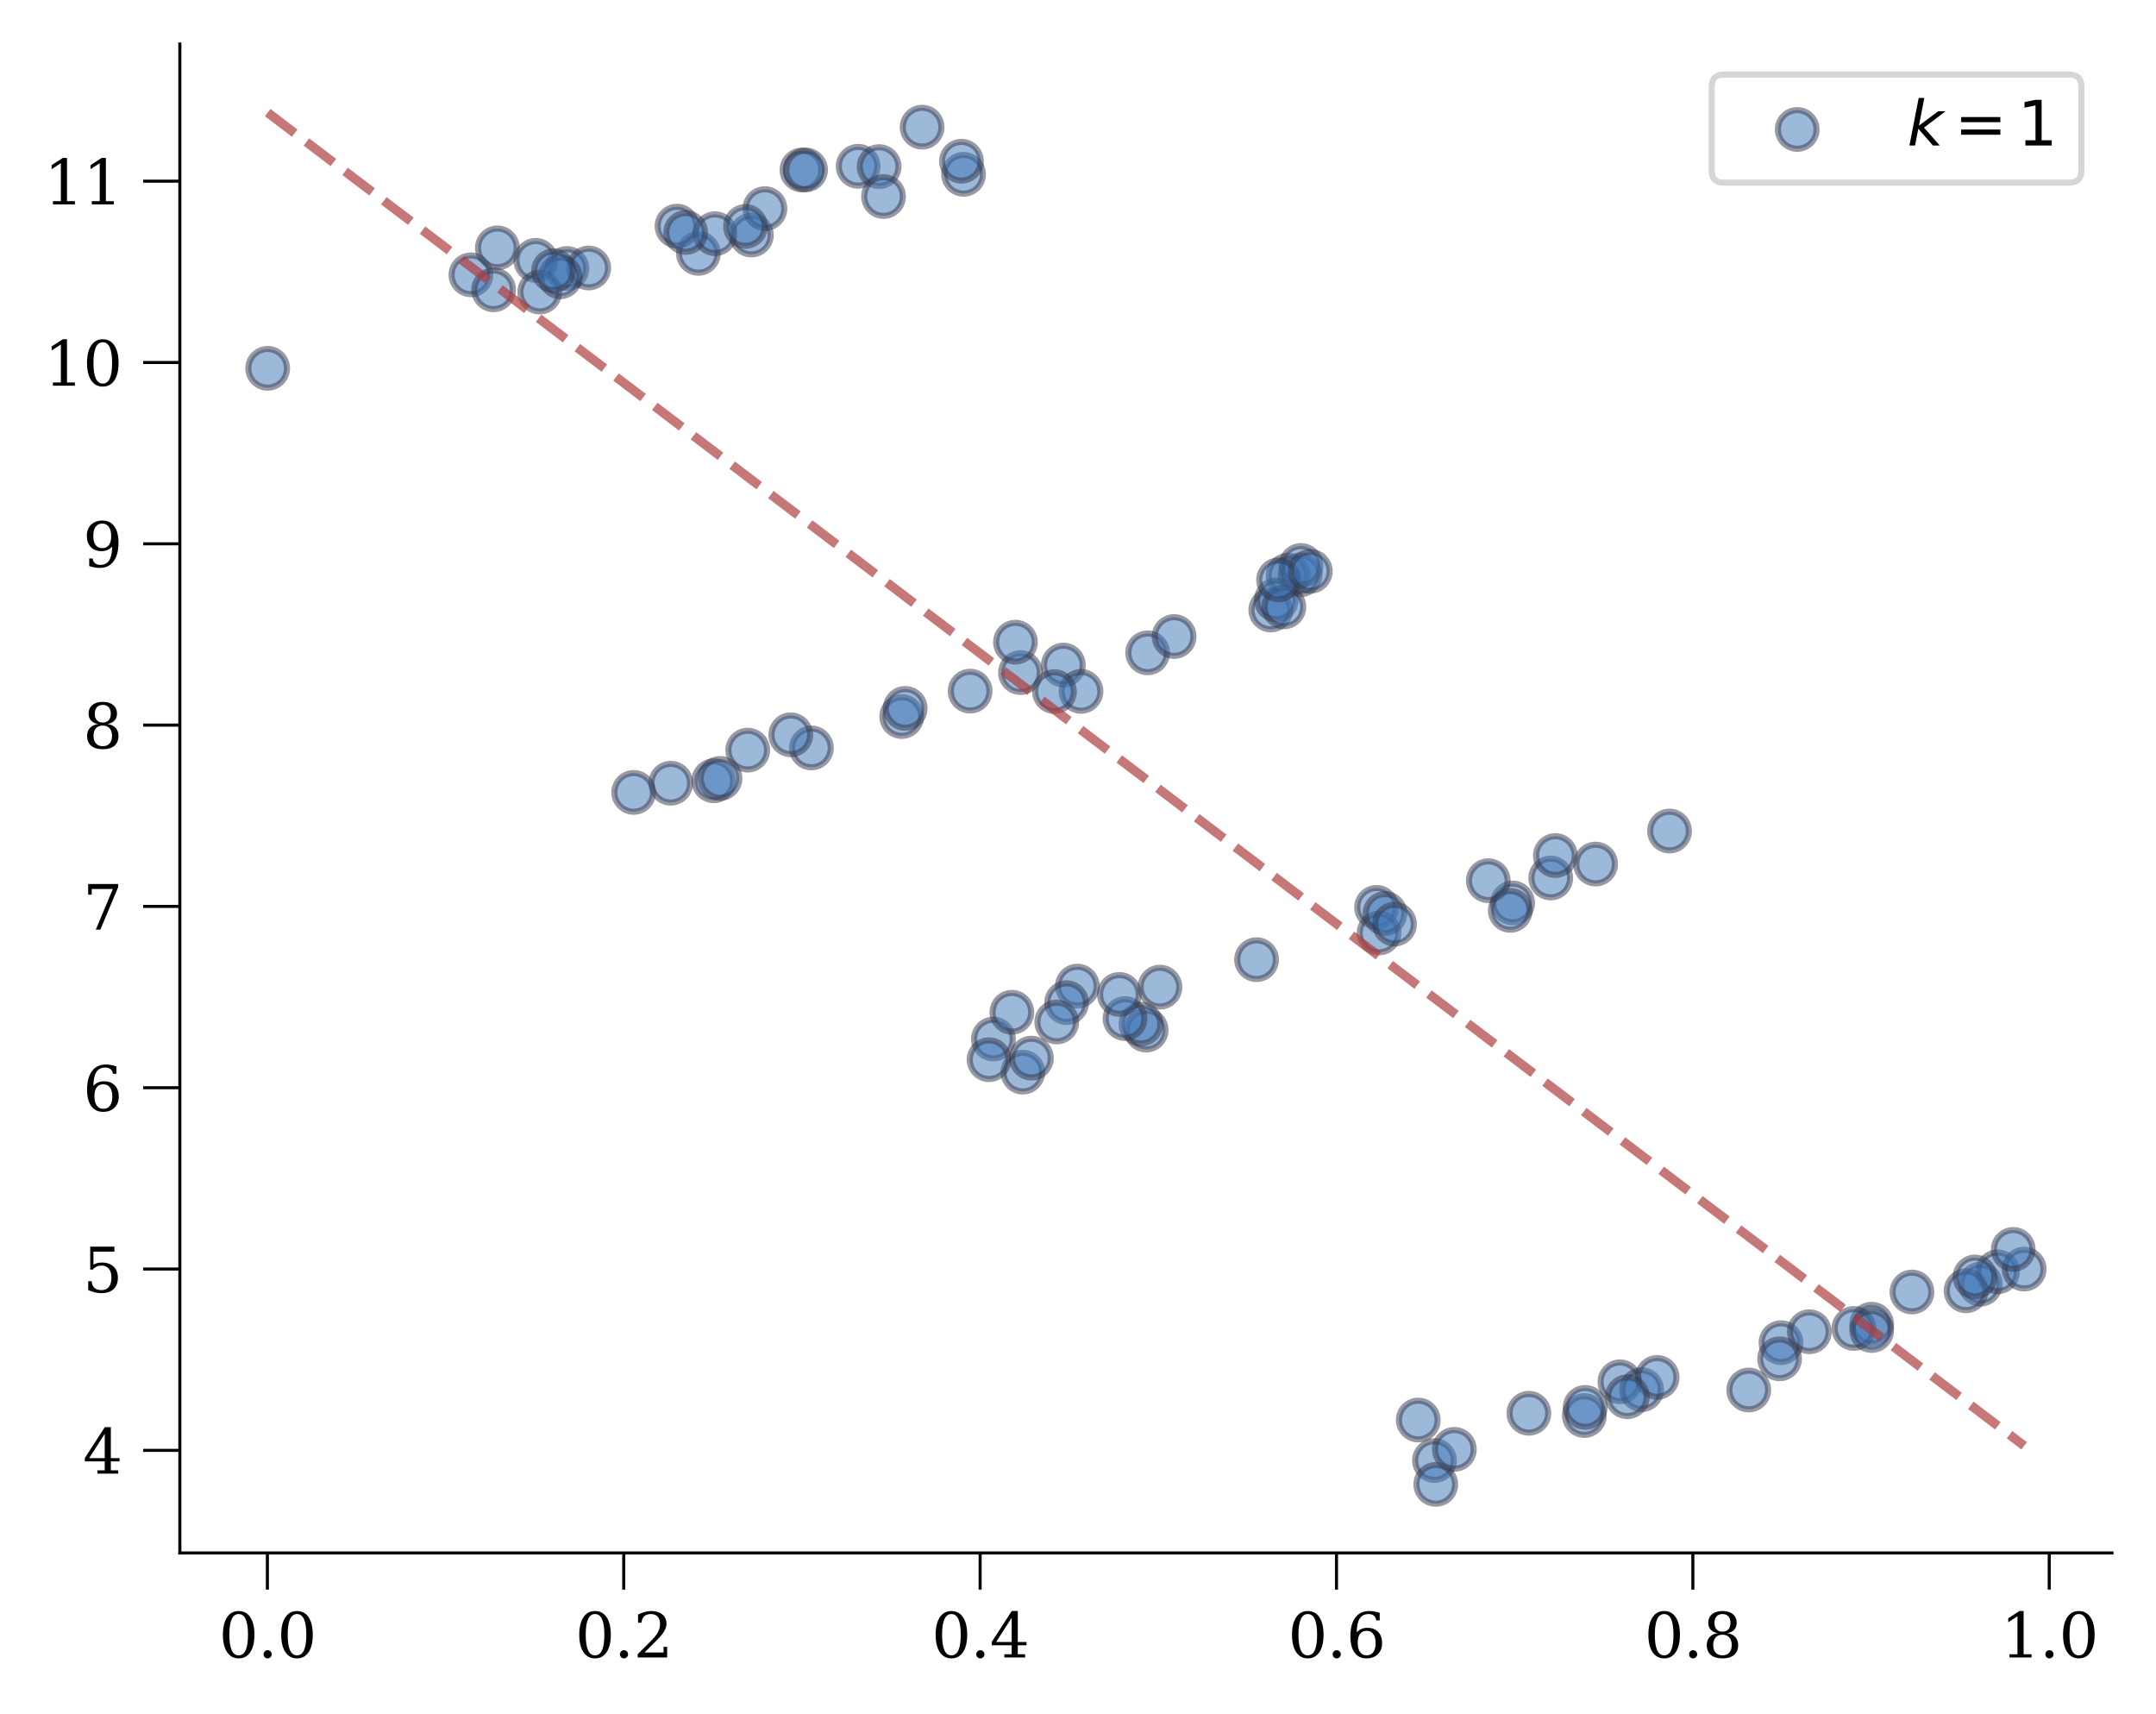 <?xml version="1.0" encoding="utf-8" standalone="no"?>
<!DOCTYPE svg PUBLIC "-//W3C//DTD SVG 1.1//EN"
  "http://www.w3.org/Graphics/SVG/1.1/DTD/svg11.dtd">
<svg xmlns:xlink="http://www.w3.org/1999/xlink" width="352.745pt" height="280.398pt" viewBox="0 0 352.745 280.398" xmlns="http://www.w3.org/2000/svg" version="1.1">
 <defs>
  <style type="text/css">*{stroke-linejoin: round; stroke-linecap: butt}</style>
 </defs>
 <g id="figure_1">
  <g id="patch_1">
   <path d="M 0 280.398 
L 352.745 280.398 
L 352.745 0 
L 0 0 
z
" style="fill: #ffffff"/>
  </g>
  <g id="axes_1">
   <g id="patch_2">
    <path d="M 29.425 254.02 
L 345.545 254.02 
L 345.545 7.2 
L 29.425 7.2 
z
" style="fill: #ffffff"/>
   </g>
   <g id="PathCollection_1">
    <defs>
     <path id="mb53a25ac8f" d="M 0 3.162 
C 0.839 3.162 1.643 2.829 2.236 2.236 
C 2.829 1.643 3.162 0.839 3.162 0 
C 3.162 -0.839 2.829 -1.643 2.236 -2.236 
C 1.643 -2.829 0.839 -3.162 0 -3.162 
C -0.839 -3.162 -1.643 -2.829 -2.236 -2.236 
C -2.829 -1.643 -3.162 -0.839 -3.162 0 
C -3.162 0.839 -2.829 1.643 -2.236 2.236 
C -1.643 2.829 -0.839 3.162 0 3.162 
z
" style="stroke: #333446; stroke-opacity: 0.5"/>
    </defs>
    <g clip-path="url(#p57a0fd6614)">
     <use xlink:href="#mb53a25ac8f" x="324.012" y="210.055" style="fill: #3d74b6; fill-opacity: 0.5; stroke: #333446; stroke-opacity: 0.5"/>
     <use xlink:href="#mb53a25ac8f" x="234.696" y="238.906" style="fill: #3d74b6; fill-opacity: 0.5; stroke: #333446; stroke-opacity: 0.5"/>
     <use xlink:href="#mb53a25ac8f" x="234.906" y="242.801" style="fill: #3d74b6; fill-opacity: 0.5; stroke: #333446; stroke-opacity: 0.5"/>
     <use xlink:href="#mb53a25ac8f" x="312.816" y="211.336" style="fill: #3d74b6; fill-opacity: 0.5; stroke: #333446; stroke-opacity: 0.5"/>
     <use xlink:href="#mb53a25ac8f" x="265.038" y="226.021" style="fill: #3d74b6; fill-opacity: 0.5; stroke: #333446; stroke-opacity: 0.5"/>
     <use xlink:href="#mb53a25ac8f" x="237.947" y="237.075" style="fill: #3d74b6; fill-opacity: 0.5; stroke: #333446; stroke-opacity: 0.5"/>
     <use xlink:href="#mb53a25ac8f" x="326.823" y="208.033" style="fill: #3d74b6; fill-opacity: 0.5; stroke: #333446; stroke-opacity: 0.5"/>
     <use xlink:href="#mb53a25ac8f" x="259.218" y="231.537" style="fill: #3d74b6; fill-opacity: 0.5; stroke: #333446; stroke-opacity: 0.5"/>
     <use xlink:href="#mb53a25ac8f" x="306.218" y="216.602" style="fill: #3d74b6; fill-opacity: 0.5; stroke: #333446; stroke-opacity: 0.5"/>
     <use xlink:href="#mb53a25ac8f" x="303.324" y="217.294" style="fill: #3d74b6; fill-opacity: 0.5; stroke: #333446; stroke-opacity: 0.5"/>
     <use xlink:href="#mb53a25ac8f" x="321.668" y="211.134" style="fill: #3d74b6; fill-opacity: 0.5; stroke: #333446; stroke-opacity: 0.5"/>
     <use xlink:href="#mb53a25ac8f" x="291.392" y="219.625" style="fill: #3d74b6; fill-opacity: 0.5; stroke: #333446; stroke-opacity: 0.5"/>
     <use xlink:href="#mb53a25ac8f" x="306.233" y="217.629" style="fill: #3d74b6; fill-opacity: 0.5; stroke: #333446; stroke-opacity: 0.5"/>
     <use xlink:href="#mb53a25ac8f" x="259.35" y="230.216" style="fill: #3d74b6; fill-opacity: 0.5; stroke: #333446; stroke-opacity: 0.5"/>
     <use xlink:href="#mb53a25ac8f" x="250.141" y="231.169" style="fill: #3d74b6; fill-opacity: 0.5; stroke: #333446; stroke-opacity: 0.5"/>
     <use xlink:href="#mb53a25ac8f" x="323.135" y="208.877" style="fill: #3d74b6; fill-opacity: 0.5; stroke: #333446; stroke-opacity: 0.5"/>
     <use xlink:href="#mb53a25ac8f" x="268.585" y="227.309" style="fill: #3d74b6; fill-opacity: 0.5; stroke: #333446; stroke-opacity: 0.5"/>
     <use xlink:href="#mb53a25ac8f" x="331.176" y="207.581" style="fill: #3d74b6; fill-opacity: 0.5; stroke: #333446; stroke-opacity: 0.5"/>
     <use xlink:href="#mb53a25ac8f" x="296.029" y="217.833" style="fill: #3d74b6; fill-opacity: 0.5; stroke: #333446; stroke-opacity: 0.5"/>
     <use xlink:href="#mb53a25ac8f" x="291.161" y="222.261" style="fill: #3d74b6; fill-opacity: 0.5; stroke: #333446; stroke-opacity: 0.5"/>
     <use xlink:href="#mb53a25ac8f" x="232.045" y="232.275" style="fill: #3d74b6; fill-opacity: 0.5; stroke: #333446; stroke-opacity: 0.5"/>
     <use xlink:href="#mb53a25ac8f" x="329.386" y="204.371" style="fill: #3d74b6; fill-opacity: 0.5; stroke: #333446; stroke-opacity: 0.5"/>
     <use xlink:href="#mb53a25ac8f" x="271.129" y="225.302" style="fill: #3d74b6; fill-opacity: 0.5; stroke: #333446; stroke-opacity: 0.5"/>
     <use xlink:href="#mb53a25ac8f" x="286.111" y="227.365" style="fill: #3d74b6; fill-opacity: 0.5; stroke: #333446; stroke-opacity: 0.5"/>
     <use xlink:href="#mb53a25ac8f" x="266.258" y="228.467" style="fill: #3d74b6; fill-opacity: 0.5; stroke: #333446; stroke-opacity: 0.5"/>
     <use xlink:href="#mb53a25ac8f" x="162.533" y="169.957" style="fill: #3d74b6; fill-opacity: 0.5; stroke: #333446; stroke-opacity: 0.5"/>
     <use xlink:href="#mb53a25ac8f" x="253.722" y="143.612" style="fill: #3d74b6; fill-opacity: 0.5; stroke: #333446; stroke-opacity: 0.5"/>
     <use xlink:href="#mb53a25ac8f" x="187.526" y="168.492" style="fill: #3d74b6; fill-opacity: 0.5; stroke: #333446; stroke-opacity: 0.5"/>
     <use xlink:href="#mb53a25ac8f" x="254.476" y="139.941" style="fill: #3d74b6; fill-opacity: 0.5; stroke: #333446; stroke-opacity: 0.5"/>
     <use xlink:href="#mb53a25ac8f" x="205.588" y="156.975" style="fill: #3d74b6; fill-opacity: 0.5; stroke: #333446; stroke-opacity: 0.5"/>
     <use xlink:href="#mb53a25ac8f" x="261.058" y="141.332" style="fill: #3d74b6; fill-opacity: 0.5; stroke: #333446; stroke-opacity: 0.5"/>
     <use xlink:href="#mb53a25ac8f" x="247.482" y="147.701" style="fill: #3d74b6; fill-opacity: 0.5; stroke: #333446; stroke-opacity: 0.5"/>
     <use xlink:href="#mb53a25ac8f" x="225.223" y="148.418" style="fill: #3d74b6; fill-opacity: 0.5; stroke: #333446; stroke-opacity: 0.5"/>
     <use xlink:href="#mb53a25ac8f" x="176.271" y="161.301" style="fill: #3d74b6; fill-opacity: 0.5; stroke: #333446; stroke-opacity: 0.5"/>
     <use xlink:href="#mb53a25ac8f" x="167.346" y="175.37" style="fill: #3d74b6; fill-opacity: 0.5; stroke: #333446; stroke-opacity: 0.5"/>
     <use xlink:href="#mb53a25ac8f" x="174.509" y="164.007" style="fill: #3d74b6; fill-opacity: 0.5; stroke: #333446; stroke-opacity: 0.5"/>
     <use xlink:href="#mb53a25ac8f" x="165.554" y="165.579" style="fill: #3d74b6; fill-opacity: 0.5; stroke: #333446; stroke-opacity: 0.5"/>
     <use xlink:href="#mb53a25ac8f" x="172.894" y="167.164" style="fill: #3d74b6; fill-opacity: 0.5; stroke: #333446; stroke-opacity: 0.5"/>
     <use xlink:href="#mb53a25ac8f" x="186.679" y="167.516" style="fill: #3d74b6; fill-opacity: 0.5; stroke: #333446; stroke-opacity: 0.5"/>
     <use xlink:href="#mb53a25ac8f" x="243.501" y="144.056" style="fill: #3d74b6; fill-opacity: 0.5; stroke: #333446; stroke-opacity: 0.5"/>
     <use xlink:href="#mb53a25ac8f" x="225.628" y="152.608" style="fill: #3d74b6; fill-opacity: 0.5; stroke: #333446; stroke-opacity: 0.5"/>
     <use xlink:href="#mb53a25ac8f" x="161.823" y="173.336" style="fill: #3d74b6; fill-opacity: 0.5; stroke: #333446; stroke-opacity: 0.5"/>
     <use xlink:href="#mb53a25ac8f" x="168.752" y="173.078" style="fill: #3d74b6; fill-opacity: 0.5; stroke: #333446; stroke-opacity: 0.5"/>
     <use xlink:href="#mb53a25ac8f" x="273.154" y="135.934" style="fill: #3d74b6; fill-opacity: 0.5; stroke: #333446; stroke-opacity: 0.5"/>
     <use xlink:href="#mb53a25ac8f" x="226.606" y="149.422" style="fill: #3d74b6; fill-opacity: 0.5; stroke: #333446; stroke-opacity: 0.5"/>
     <use xlink:href="#mb53a25ac8f" x="184.065" y="166.606" style="fill: #3d74b6; fill-opacity: 0.5; stroke: #333446; stroke-opacity: 0.5"/>
     <use xlink:href="#mb53a25ac8f" x="189.783" y="161.468" style="fill: #3d74b6; fill-opacity: 0.5; stroke: #333446; stroke-opacity: 0.5"/>
     <use xlink:href="#mb53a25ac8f" x="247.097" y="148.913" style="fill: #3d74b6; fill-opacity: 0.5; stroke: #333446; stroke-opacity: 0.5"/>
     <use xlink:href="#mb53a25ac8f" x="183.148" y="162.658" style="fill: #3d74b6; fill-opacity: 0.5; stroke: #333446; stroke-opacity: 0.5"/>
     <use xlink:href="#mb53a25ac8f" x="228.152" y="151.163" style="fill: #3d74b6; fill-opacity: 0.5; stroke: #333446; stroke-opacity: 0.5"/>
     <use xlink:href="#mb53a25ac8f" x="132.756" y="122.343" style="fill: #3d74b6; fill-opacity: 0.5; stroke: #333446; stroke-opacity: 0.5"/>
     <use xlink:href="#mb53a25ac8f" x="109.745" y="128.109" style="fill: #3d74b6; fill-opacity: 0.5; stroke: #333446; stroke-opacity: 0.5"/>
     <use xlink:href="#mb53a25ac8f" x="187.77" y="106.782" style="fill: #3d74b6; fill-opacity: 0.5; stroke: #333446; stroke-opacity: 0.5"/>
     <use xlink:href="#mb53a25ac8f" x="192.098" y="104.115" style="fill: #3d74b6; fill-opacity: 0.5; stroke: #333446; stroke-opacity: 0.5"/>
     <use xlink:href="#mb53a25ac8f" x="207.915" y="99.774" style="fill: #3d74b6; fill-opacity: 0.5; stroke: #333446; stroke-opacity: 0.5"/>
     <use xlink:href="#mb53a25ac8f" x="210.732" y="94.089" style="fill: #3d74b6; fill-opacity: 0.5; stroke: #333446; stroke-opacity: 0.5"/>
     <use xlink:href="#mb53a25ac8f" x="103.68" y="129.613" style="fill: #3d74b6; fill-opacity: 0.5; stroke: #333446; stroke-opacity: 0.5"/>
     <use xlink:href="#mb53a25ac8f" x="129.382" y="120.191" style="fill: #3d74b6; fill-opacity: 0.5; stroke: #333446; stroke-opacity: 0.5"/>
     <use xlink:href="#mb53a25ac8f" x="173.976" y="108.784" style="fill: #3d74b6; fill-opacity: 0.5; stroke: #333446; stroke-opacity: 0.5"/>
     <use xlink:href="#mb53a25ac8f" x="212.719" y="94.024" style="fill: #3d74b6; fill-opacity: 0.5; stroke: #333446; stroke-opacity: 0.5"/>
     <use xlink:href="#mb53a25ac8f" x="212.854" y="92.495" style="fill: #3d74b6; fill-opacity: 0.5; stroke: #333446; stroke-opacity: 0.5"/>
     <use xlink:href="#mb53a25ac8f" x="166.965" y="110.014" style="fill: #3d74b6; fill-opacity: 0.5; stroke: #333446; stroke-opacity: 0.5"/>
     <use xlink:href="#mb53a25ac8f" x="208.823" y="98.133" style="fill: #3d74b6; fill-opacity: 0.5; stroke: #333446; stroke-opacity: 0.5"/>
     <use xlink:href="#mb53a25ac8f" x="176.867" y="113.089" style="fill: #3d74b6; fill-opacity: 0.5; stroke: #333446; stroke-opacity: 0.5"/>
     <use xlink:href="#mb53a25ac8f" x="147.532" y="117.202" style="fill: #3d74b6; fill-opacity: 0.5; stroke: #333446; stroke-opacity: 0.5"/>
     <use xlink:href="#mb53a25ac8f" x="158.725" y="113.05" style="fill: #3d74b6; fill-opacity: 0.5; stroke: #333446; stroke-opacity: 0.5"/>
     <use xlink:href="#mb53a25ac8f" x="172.523" y="113.129" style="fill: #3d74b6; fill-opacity: 0.5; stroke: #333446; stroke-opacity: 0.5"/>
     <use xlink:href="#mb53a25ac8f" x="166.137" y="105.041" style="fill: #3d74b6; fill-opacity: 0.5; stroke: #333446; stroke-opacity: 0.5"/>
     <use xlink:href="#mb53a25ac8f" x="210.056" y="99.27" style="fill: #3d74b6; fill-opacity: 0.5; stroke: #333446; stroke-opacity: 0.5"/>
     <use xlink:href="#mb53a25ac8f" x="209.188" y="94.843" style="fill: #3d74b6; fill-opacity: 0.5; stroke: #333446; stroke-opacity: 0.5"/>
     <use xlink:href="#mb53a25ac8f" x="148.1" y="115.874" style="fill: #3d74b6; fill-opacity: 0.5; stroke: #333446; stroke-opacity: 0.5"/>
     <use xlink:href="#mb53a25ac8f" x="214.38" y="93.448" style="fill: #3d74b6; fill-opacity: 0.5; stroke: #333446; stroke-opacity: 0.5"/>
     <use xlink:href="#mb53a25ac8f" x="122.338" y="122.698" style="fill: #3d74b6; fill-opacity: 0.5; stroke: #333446; stroke-opacity: 0.5"/>
     <use xlink:href="#mb53a25ac8f" x="116.784" y="127.71" style="fill: #3d74b6; fill-opacity: 0.5; stroke: #333446; stroke-opacity: 0.5"/>
     <use xlink:href="#mb53a25ac8f" x="117.805" y="127.326" style="fill: #3d74b6; fill-opacity: 0.5; stroke: #333446; stroke-opacity: 0.5"/>
     <use xlink:href="#mb53a25ac8f" x="92.747" y="43.92" style="fill: #3d74b6; fill-opacity: 0.5; stroke: #333446; stroke-opacity: 0.5"/>
     <use xlink:href="#mb53a25ac8f" x="122.934" y="38.443" style="fill: #3d74b6; fill-opacity: 0.5; stroke: #333446; stroke-opacity: 0.5"/>
     <use xlink:href="#mb53a25ac8f" x="150.867" y="20.798" style="fill: #3d74b6; fill-opacity: 0.5; stroke: #333446; stroke-opacity: 0.5"/>
     <use xlink:href="#mb53a25ac8f" x="43.794" y="60.246" style="fill: #3d74b6; fill-opacity: 0.5; stroke: #333446; stroke-opacity: 0.5"/>
     <use xlink:href="#mb53a25ac8f" x="157.649" y="28.512" style="fill: #3d74b6; fill-opacity: 0.5; stroke: #333446; stroke-opacity: 0.5"/>
     <use xlink:href="#mb53a25ac8f" x="87.661" y="42.585" style="fill: #3d74b6; fill-opacity: 0.5; stroke: #333446; stroke-opacity: 0.5"/>
     <use xlink:href="#mb53a25ac8f" x="157.302" y="26.375" style="fill: #3d74b6; fill-opacity: 0.5; stroke: #333446; stroke-opacity: 0.5"/>
     <use xlink:href="#mb53a25ac8f" x="114.264" y="41.439" style="fill: #3d74b6; fill-opacity: 0.5; stroke: #333446; stroke-opacity: 0.5"/>
     <use xlink:href="#mb53a25ac8f" x="140.4" y="27.196" style="fill: #3d74b6; fill-opacity: 0.5; stroke: #333446; stroke-opacity: 0.5"/>
     <use xlink:href="#mb53a25ac8f" x="110.765" y="36.99" style="fill: #3d74b6; fill-opacity: 0.5; stroke: #333446; stroke-opacity: 0.5"/>
     <use xlink:href="#mb53a25ac8f" x="116.988" y="38.229" style="fill: #3d74b6; fill-opacity: 0.5; stroke: #333446; stroke-opacity: 0.5"/>
     <use xlink:href="#mb53a25ac8f" x="77.049" y="44.954" style="fill: #3d74b6; fill-opacity: 0.5; stroke: #333446; stroke-opacity: 0.5"/>
     <use xlink:href="#mb53a25ac8f" x="112.179" y="38.024" style="fill: #3d74b6; fill-opacity: 0.5; stroke: #333446; stroke-opacity: 0.5"/>
     <use xlink:href="#mb53a25ac8f" x="131.208" y="27.804" style="fill: #3d74b6; fill-opacity: 0.5; stroke: #333446; stroke-opacity: 0.5"/>
     <use xlink:href="#mb53a25ac8f" x="143.836" y="27.254" style="fill: #3d74b6; fill-opacity: 0.5; stroke: #333446; stroke-opacity: 0.5"/>
     <use xlink:href="#mb53a25ac8f" x="131.798" y="27.796" style="fill: #3d74b6; fill-opacity: 0.5; stroke: #333446; stroke-opacity: 0.5"/>
     <use xlink:href="#mb53a25ac8f" x="125.149" y="34.124" style="fill: #3d74b6; fill-opacity: 0.5; stroke: #333446; stroke-opacity: 0.5"/>
     <use xlink:href="#mb53a25ac8f" x="144.555" y="32.143" style="fill: #3d74b6; fill-opacity: 0.5; stroke: #333446; stroke-opacity: 0.5"/>
     <use xlink:href="#mb53a25ac8f" x="81.376" y="40.544" style="fill: #3d74b6; fill-opacity: 0.5; stroke: #333446; stroke-opacity: 0.5"/>
     <use xlink:href="#mb53a25ac8f" x="121.969" y="37.038" style="fill: #3d74b6; fill-opacity: 0.5; stroke: #333446; stroke-opacity: 0.5"/>
     <use xlink:href="#mb53a25ac8f" x="96.324" y="43.835" style="fill: #3d74b6; fill-opacity: 0.5; stroke: #333446; stroke-opacity: 0.5"/>
     <use xlink:href="#mb53a25ac8f" x="88.305" y="47.77" style="fill: #3d74b6; fill-opacity: 0.5; stroke: #333446; stroke-opacity: 0.5"/>
     <use xlink:href="#mb53a25ac8f" x="91.653" y="45.275" style="fill: #3d74b6; fill-opacity: 0.5; stroke: #333446; stroke-opacity: 0.5"/>
     <use xlink:href="#mb53a25ac8f" x="90.564" y="44.284" style="fill: #3d74b6; fill-opacity: 0.5; stroke: #333446; stroke-opacity: 0.5"/>
     <use xlink:href="#mb53a25ac8f" x="80.758" y="47.398" style="fill: #3d74b6; fill-opacity: 0.5; stroke: #333446; stroke-opacity: 0.5"/>
    </g>
   </g>
   <g id="matplotlib.axis_1">
    <g id="xtick_1">
     <g id="line2d_1">
      <defs>
       <path id="md0fd8737ad" d="M 0 0 
L 0 6 
" style="stroke: #000000; stroke-width: 0.5"/>
      </defs>
      <g>
       <use xlink:href="#md0fd8737ad" x="43.747" y="254.02" style="stroke: #000000; stroke-width: 0.5"/>
      </g>
     </g>
     <g id="text_1">
      <!-- 0.0 -->
      <g transform="translate(35.796 271.118) scale(0.1 -0.1)">
       <defs>
        <path id="DejaVuSerif-30" d="M 2034 219 
Q 2513 219 2750 744 
Q 2988 1269 2988 2328 
Q 2988 3391 2750 3916 
Q 2513 4441 2034 4441 
Q 1556 4441 1318 3916 
Q 1081 3391 1081 2328 
Q 1081 1269 1318 744 
Q 1556 219 2034 219 
z
M 2034 -91 
Q 1275 -91 848 546 
Q 422 1184 422 2328 
Q 422 3475 848 4112 
Q 1275 4750 2034 4750 
Q 2797 4750 3222 4112 
Q 3647 3475 3647 2328 
Q 3647 1184 3222 546 
Q 2797 -91 2034 -91 
z
" transform="scale(0.016)"/>
        <path id="DejaVuSerif-2e" d="M 603 325 
Q 603 500 722 622 
Q 841 744 1019 744 
Q 1191 744 1312 622 
Q 1434 500 1434 325 
Q 1434 153 1312 31 
Q 1191 -91 1019 -91 
Q 841 -91 722 29 
Q 603 150 603 325 
z
" transform="scale(0.016)"/>
       </defs>
       <use xlink:href="#DejaVuSerif-30"/>
       <use xlink:href="#DejaVuSerif-2e" x="63.623"/>
       <use xlink:href="#DejaVuSerif-30" x="95.41"/>
      </g>
     </g>
    </g>
    <g id="xtick_2">
     <g id="line2d_2">
      <g>
       <use xlink:href="#md0fd8737ad" x="102.053" y="254.02" style="stroke: #000000; stroke-width: 0.5"/>
      </g>
     </g>
     <g id="text_2">
      <!-- 0.2 -->
      <g transform="translate(94.101 271.118) scale(0.1 -0.1)">
       <defs>
        <path id="DejaVuSerif-32" d="M 819 3553 
L 469 3553 
L 469 4384 
Q 803 4563 1142 4656 
Q 1481 4750 1806 4750 
Q 2534 4750 2956 4397 
Q 3378 4044 3378 3438 
Q 3378 2753 2422 1800 
Q 2347 1728 2309 1691 
L 1131 513 
L 3078 513 
L 3078 1088 
L 3444 1088 
L 3444 0 
L 434 0 
L 434 341 
L 1850 1753 
Q 2319 2222 2519 2614 
Q 2719 3006 2719 3438 
Q 2719 3909 2473 4175 
Q 2228 4441 1797 4441 
Q 1350 4441 1106 4219 
Q 863 3997 819 3553 
z
" transform="scale(0.016)"/>
       </defs>
       <use xlink:href="#DejaVuSerif-30"/>
       <use xlink:href="#DejaVuSerif-2e" x="63.623"/>
       <use xlink:href="#DejaVuSerif-32" x="95.41"/>
      </g>
     </g>
    </g>
    <g id="xtick_3">
     <g id="line2d_3">
      <g>
       <use xlink:href="#md0fd8737ad" x="160.359" y="254.02" style="stroke: #000000; stroke-width: 0.5"/>
      </g>
     </g>
     <g id="text_3">
      <!-- 0.4 -->
      <g transform="translate(152.407 271.118) scale(0.1 -0.1)">
       <defs>
        <path id="DejaVuSerif-34" d="M 2234 1581 
L 2234 4063 
L 641 1581 
L 2234 1581 
z
M 3609 0 
L 1484 0 
L 1484 331 
L 2234 331 
L 2234 1247 
L 197 1247 
L 197 1588 
L 2241 4750 
L 2859 4750 
L 2859 1581 
L 3750 1581 
L 3750 1247 
L 2859 1247 
L 2859 331 
L 3609 331 
L 3609 0 
z
" transform="scale(0.016)"/>
       </defs>
       <use xlink:href="#DejaVuSerif-30"/>
       <use xlink:href="#DejaVuSerif-2e" x="63.623"/>
       <use xlink:href="#DejaVuSerif-34" x="95.41"/>
      </g>
     </g>
    </g>
    <g id="xtick_4">
     <g id="line2d_4">
      <g>
       <use xlink:href="#md0fd8737ad" x="218.664" y="254.02" style="stroke: #000000; stroke-width: 0.5"/>
      </g>
     </g>
     <g id="text_4">
      <!-- 0.6 -->
      <g transform="translate(210.713 271.118) scale(0.1 -0.1)">
       <defs>
        <path id="DejaVuSerif-36" d="M 2094 219 
Q 2534 219 2771 542 
Q 3009 866 3009 1472 
Q 3009 2078 2771 2401 
Q 2534 2725 2094 2725 
Q 1647 2725 1412 2412 
Q 1178 2100 1178 1509 
Q 1178 888 1415 553 
Q 1653 219 2094 219 
z
M 1075 2569 
Q 1288 2803 1556 2918 
Q 1825 3034 2163 3034 
Q 2859 3034 3264 2615 
Q 3669 2197 3669 1472 
Q 3669 763 3233 336 
Q 2797 -91 2069 -91 
Q 1278 -91 853 498 
Q 428 1088 428 2181 
Q 428 3406 931 4078 
Q 1434 4750 2350 4750 
Q 2597 4750 2869 4703 
Q 3141 4656 3425 4563 
L 3425 3794 
L 3072 3794 
Q 3034 4109 2831 4275 
Q 2628 4441 2284 4441 
Q 1678 4441 1381 3981 
Q 1084 3522 1075 2569 
z
" transform="scale(0.016)"/>
       </defs>
       <use xlink:href="#DejaVuSerif-30"/>
       <use xlink:href="#DejaVuSerif-2e" x="63.623"/>
       <use xlink:href="#DejaVuSerif-36" x="95.41"/>
      </g>
     </g>
    </g>
    <g id="xtick_5">
     <g id="line2d_5">
      <g>
       <use xlink:href="#md0fd8737ad" x="276.97" y="254.02" style="stroke: #000000; stroke-width: 0.5"/>
      </g>
     </g>
     <g id="text_5">
      <!-- 0.8 -->
      <g transform="translate(269.019 271.118) scale(0.1 -0.1)">
       <defs>
        <path id="DejaVuSerif-38" d="M 2981 1275 
Q 2981 1775 2732 2051 
Q 2484 2328 2034 2328 
Q 1584 2328 1336 2051 
Q 1088 1775 1088 1275 
Q 1088 772 1336 495 
Q 1584 219 2034 219 
Q 2484 219 2732 495 
Q 2981 772 2981 1275 
z
M 2853 3541 
Q 2853 3966 2637 4203 
Q 2422 4441 2034 4441 
Q 1650 4441 1433 4203 
Q 1216 3966 1216 3541 
Q 1216 3113 1433 2875 
Q 1650 2638 2034 2638 
Q 2422 2638 2637 2875 
Q 2853 3113 2853 3541 
z
M 2516 2484 
Q 3047 2413 3344 2092 
Q 3641 1772 3641 1275 
Q 3641 619 3225 264 
Q 2809 -91 2034 -91 
Q 1263 -91 845 264 
Q 428 619 428 1275 
Q 428 1772 725 2092 
Q 1022 2413 1556 2484 
Q 1084 2569 832 2842 
Q 581 3116 581 3541 
Q 581 4103 968 4426 
Q 1356 4750 2034 4750 
Q 2713 4750 3100 4426 
Q 3488 4103 3488 3541 
Q 3488 3116 3236 2842 
Q 2984 2569 2516 2484 
z
" transform="scale(0.016)"/>
       </defs>
       <use xlink:href="#DejaVuSerif-30"/>
       <use xlink:href="#DejaVuSerif-2e" x="63.623"/>
       <use xlink:href="#DejaVuSerif-38" x="95.41"/>
      </g>
     </g>
    </g>
    <g id="xtick_6">
     <g id="line2d_6">
      <g>
       <use xlink:href="#md0fd8737ad" x="335.276" y="254.02" style="stroke: #000000; stroke-width: 0.5"/>
      </g>
     </g>
     <g id="text_6">
      <!-- 1.0 -->
      <g transform="translate(327.324 271.118) scale(0.1 -0.1)">
       <defs>
        <path id="DejaVuSerif-31" d="M 909 0 
L 909 331 
L 1722 331 
L 1722 4213 
L 781 3603 
L 781 4013 
L 1919 4750 
L 2350 4750 
L 2350 331 
L 3163 331 
L 3163 0 
L 909 0 
z
" transform="scale(0.016)"/>
       </defs>
       <use xlink:href="#DejaVuSerif-31"/>
       <use xlink:href="#DejaVuSerif-2e" x="63.623"/>
       <use xlink:href="#DejaVuSerif-30" x="95.41"/>
      </g>
     </g>
    </g>
   </g>
   <g id="matplotlib.axis_2">
    <g id="ytick_1">
     <g id="line2d_7">
      <defs>
       <path id="m4d189517b2" d="M 0 0 
L -6 0 
" style="stroke: #000000; stroke-width: 0.5"/>
      </defs>
      <g>
       <use xlink:href="#m4d189517b2" x="29.425" y="237.239" style="stroke: #000000; stroke-width: 0.5"/>
      </g>
     </g>
     <g id="text_7">
      <!-- 4 -->
      <g transform="translate(13.562 241.038) scale(0.1 -0.1)">
       <use xlink:href="#DejaVuSerif-34"/>
      </g>
     </g>
    </g>
    <g id="ytick_2">
     <g id="line2d_8">
      <g>
       <use xlink:href="#m4d189517b2" x="29.425" y="207.581" style="stroke: #000000; stroke-width: 0.5"/>
      </g>
     </g>
     <g id="text_8">
      <!-- 5 -->
      <g transform="translate(13.562 211.38) scale(0.1 -0.1)">
       <defs>
        <path id="DejaVuSerif-35" d="M 3219 4666 
L 3219 4153 
L 1081 4153 
L 1081 2816 
Q 1244 2928 1461 2984 
Q 1678 3041 1947 3041 
Q 2703 3041 3140 2622 
Q 3578 2203 3578 1478 
Q 3578 738 3136 323 
Q 2694 -91 1894 -91 
Q 1572 -91 1234 -12 
Q 897 66 544 225 
L 544 1131 
L 897 1131 
Q 925 688 1179 453 
Q 1434 219 1894 219 
Q 2388 219 2653 544 
Q 2919 869 2919 1478 
Q 2919 2084 2655 2407 
Q 2391 2731 1894 2731 
Q 1613 2731 1398 2631 
Q 1184 2531 1019 2322 
L 750 2322 
L 750 4666 
L 3219 4666 
z
" transform="scale(0.016)"/>
       </defs>
       <use xlink:href="#DejaVuSerif-35"/>
      </g>
     </g>
    </g>
    <g id="ytick_3">
     <g id="line2d_9">
      <g>
       <use xlink:href="#m4d189517b2" x="29.425" y="177.923" style="stroke: #000000; stroke-width: 0.5"/>
      </g>
     </g>
     <g id="text_9">
      <!-- 6 -->
      <g transform="translate(13.562 181.722) scale(0.1 -0.1)">
       <use xlink:href="#DejaVuSerif-36"/>
      </g>
     </g>
    </g>
    <g id="ytick_4">
     <g id="line2d_10">
      <g>
       <use xlink:href="#m4d189517b2" x="29.425" y="148.265" style="stroke: #000000; stroke-width: 0.5"/>
      </g>
     </g>
     <g id="text_10">
      <!-- 7 -->
      <g transform="translate(13.562 152.065) scale(0.1 -0.1)">
       <defs>
        <path id="DejaVuSerif-37" d="M 3609 4347 
L 1784 0 
L 1319 0 
L 3059 4153 
L 903 4153 
L 903 3578 
L 538 3578 
L 538 4666 
L 3609 4666 
L 3609 4347 
z
" transform="scale(0.016)"/>
       </defs>
       <use xlink:href="#DejaVuSerif-37"/>
      </g>
     </g>
    </g>
    <g id="ytick_5">
     <g id="line2d_11">
      <g>
       <use xlink:href="#m4d189517b2" x="29.425" y="118.608" style="stroke: #000000; stroke-width: 0.5"/>
      </g>
     </g>
     <g id="text_11">
      <!-- 8 -->
      <g transform="translate(13.562 122.407) scale(0.1 -0.1)">
       <use xlink:href="#DejaVuSerif-38"/>
      </g>
     </g>
    </g>
    <g id="ytick_6">
     <g id="line2d_12">
      <g>
       <use xlink:href="#m4d189517b2" x="29.425" y="88.95" style="stroke: #000000; stroke-width: 0.5"/>
      </g>
     </g>
     <g id="text_12">
      <!-- 9 -->
      <g transform="translate(13.562 92.749) scale(0.1 -0.1)">
       <defs>
        <path id="DejaVuSerif-39" d="M 2994 2091 
Q 2784 1856 2512 1740 
Q 2241 1625 1900 1625 
Q 1206 1625 804 2044 
Q 403 2463 403 3188 
Q 403 3897 839 4323 
Q 1275 4750 2003 4750 
Q 2794 4750 3217 4161 
Q 3641 3572 3641 2478 
Q 3641 1253 3137 581 
Q 2634 -91 1722 -91 
Q 1475 -91 1203 -44 
Q 931 3 647 97 
L 647 872 
L 997 872 
Q 1038 556 1241 387 
Q 1444 219 1784 219 
Q 2391 219 2687 676 
Q 2984 1134 2994 2091 
z
M 1978 4441 
Q 1534 4441 1298 4117 
Q 1063 3794 1063 3188 
Q 1063 2581 1298 2256 
Q 1534 1931 1978 1931 
Q 2422 1931 2658 2245 
Q 2894 2559 2894 3150 
Q 2894 3772 2656 4106 
Q 2419 4441 1978 4441 
z
" transform="scale(0.016)"/>
       </defs>
       <use xlink:href="#DejaVuSerif-39"/>
      </g>
     </g>
    </g>
    <g id="ytick_7">
     <g id="line2d_13">
      <g>
       <use xlink:href="#m4d189517b2" x="29.425" y="59.292" style="stroke: #000000; stroke-width: 0.5"/>
      </g>
     </g>
     <g id="text_13">
      <!-- 10 -->
      <g transform="translate(7.2 63.091) scale(0.1 -0.1)">
       <use xlink:href="#DejaVuSerif-31"/>
       <use xlink:href="#DejaVuSerif-30" x="63.623"/>
      </g>
     </g>
    </g>
    <g id="ytick_8">
     <g id="line2d_14">
      <g>
       <use xlink:href="#m4d189517b2" x="29.425" y="29.634" style="stroke: #000000; stroke-width: 0.5"/>
      </g>
     </g>
     <g id="text_14">
      <!-- 11 -->
      <g transform="translate(7.2 33.433) scale(0.1 -0.1)">
       <use xlink:href="#DejaVuSerif-31"/>
       <use xlink:href="#DejaVuSerif-31" x="63.623"/>
      </g>
     </g>
    </g>
   </g>
   <g id="line2d_15">
    <path d="M 43.794 18.419 
L 46.697 20.622 
L 49.6 22.825 
L 52.503 25.027 
L 55.405 27.23 
L 58.308 29.433 
L 61.211 31.636 
L 64.114 33.838 
L 67.017 36.041 
L 69.92 38.244 
L 72.823 40.447 
L 75.725 42.65 
L 78.628 44.852 
L 81.531 47.055 
L 84.434 49.258 
L 87.337 51.461 
L 90.24 53.663 
L 93.142 55.866 
L 96.045 58.069 
L 98.948 60.272 
L 101.851 62.475 
L 104.754 64.677 
L 107.657 66.88 
L 110.56 69.083 
L 113.462 71.286 
L 116.365 73.488 
L 119.268 75.691 
L 122.171 77.894 
L 125.074 80.097 
L 127.977 82.299 
L 130.879 84.502 
L 133.782 86.705 
L 136.685 88.908 
L 139.588 91.111 
L 142.491 93.313 
L 145.394 95.516 
L 148.297 97.719 
L 151.199 99.922 
L 154.102 102.124 
L 157.005 104.327 
L 159.908 106.53 
L 162.811 108.733 
L 165.714 110.935 
L 168.616 113.138 
L 171.519 115.341 
L 174.422 117.544 
L 177.325 119.747 
L 180.228 121.949 
L 183.131 124.152 
L 186.034 126.355 
L 188.936 128.558 
L 191.839 130.76 
L 194.742 132.963 
L 197.645 135.166 
L 200.548 137.369 
L 203.451 139.571 
L 206.354 141.774 
L 209.256 143.977 
L 212.159 146.18 
L 215.062 148.383 
L 217.965 150.585 
L 220.868 152.788 
L 223.771 154.991 
L 226.673 157.194 
L 229.576 159.396 
L 232.479 161.599 
L 235.382 163.802 
L 238.285 166.005 
L 241.188 168.207 
L 244.091 170.41 
L 246.993 172.613 
L 249.896 174.816 
L 252.799 177.019 
L 255.702 179.221 
L 258.605 181.424 
L 261.508 183.627 
L 264.41 185.83 
L 267.313 188.032 
L 270.216 190.235 
L 273.119 192.438 
L 276.022 194.641 
L 278.925 196.844 
L 281.828 199.046 
L 284.73 201.249 
L 287.633 203.452 
L 290.536 205.655 
L 293.439 207.857 
L 296.342 210.06 
L 299.245 212.263 
L 302.147 214.466 
L 305.05 216.668 
L 307.953 218.871 
L 310.856 221.074 
L 313.759 223.277 
L 316.662 225.48 
L 319.565 227.682 
L 322.467 229.885 
L 325.37 232.088 
L 328.273 234.291 
L 331.176 236.493 
" clip-path="url(#p57a0fd6614)" style="fill: none; stroke-dasharray: 5.55,2.4; stroke-dashoffset: 0; stroke: #af3e3e; stroke-opacity: 0.7; stroke-width: 1.5"/>
   </g>
   <g id="patch_3">
    <path d="M 29.425 254.02 
L 29.425 7.2 
" style="fill: none; stroke: #000000; stroke-width: 0.5; stroke-linejoin: miter; stroke-linecap: square"/>
   </g>
   <g id="patch_4">
    <path d="M 29.425 254.02 
L 345.545 254.02 
" style="fill: none; stroke: #000000; stroke-width: 0.5; stroke-linejoin: miter; stroke-linecap: square"/>
   </g>
   <g id="legend_1">
    <g id="patch_5">
     <path d="M 282.045 29.878 
L 338.545 29.878 
Q 340.545 29.878 340.545 27.878 
L 340.545 14.2 
Q 340.545 12.2 338.545 12.2 
L 282.045 12.2 
Q 280.045 12.2 280.045 14.2 
L 280.045 27.878 
Q 280.045 29.878 282.045 29.878 
z
" style="fill: #ffffff; opacity: 0.8; stroke: #cccccc; stroke-linejoin: miter"/>
    </g>
    <g id="PathCollection_2">
     <g>
      <use xlink:href="#mb53a25ac8f" x="294.045" y="21.173" style="fill: #3d74b6; fill-opacity: 0.5; stroke: #333446; stroke-opacity: 0.5"/>
     </g>
    </g>
    <g id="text_15">
     <!-- $k=1$ -->
     <g transform="translate(312.045 23.798) scale(0.1 -0.1)">
      <defs>
       <path id="DejaVuSans-Oblique-6b" d="M 1172 4863 
L 1747 4863 
L 1197 2028 
L 3169 3500 
L 3916 3500 
L 1716 1825 
L 3322 0 
L 2625 0 
L 1131 1709 
L 800 0 
L 225 0 
L 1172 4863 
z
" transform="scale(0.016)"/>
       <path id="DejaVuSans-3d" d="M 678 2906 
L 4684 2906 
L 4684 2381 
L 678 2381 
L 678 2906 
z
M 678 1631 
L 4684 1631 
L 4684 1100 
L 678 1100 
L 678 1631 
z
" transform="scale(0.016)"/>
       <path id="DejaVuSans-31" d="M 794 531 
L 1825 531 
L 1825 4091 
L 703 3866 
L 703 4441 
L 1819 4666 
L 2450 4666 
L 2450 531 
L 3481 531 
L 3481 0 
L 794 0 
L 794 531 
z
" transform="scale(0.016)"/>
      </defs>
      <use xlink:href="#DejaVuSans-Oblique-6b" transform="translate(0 0.016)"/>
      <use xlink:href="#DejaVuSans-3d" transform="translate(77.393 0.016)"/>
      <use xlink:href="#DejaVuSans-31" transform="translate(180.664 0.016)"/>
     </g>
    </g>
   </g>
  </g>
 </g>
 <defs>
  <clipPath id="p57a0fd6614">
   <rect x="29.425" y="7.2" width="316.12" height="246.82"/>
  </clipPath>
 </defs>
</svg>

